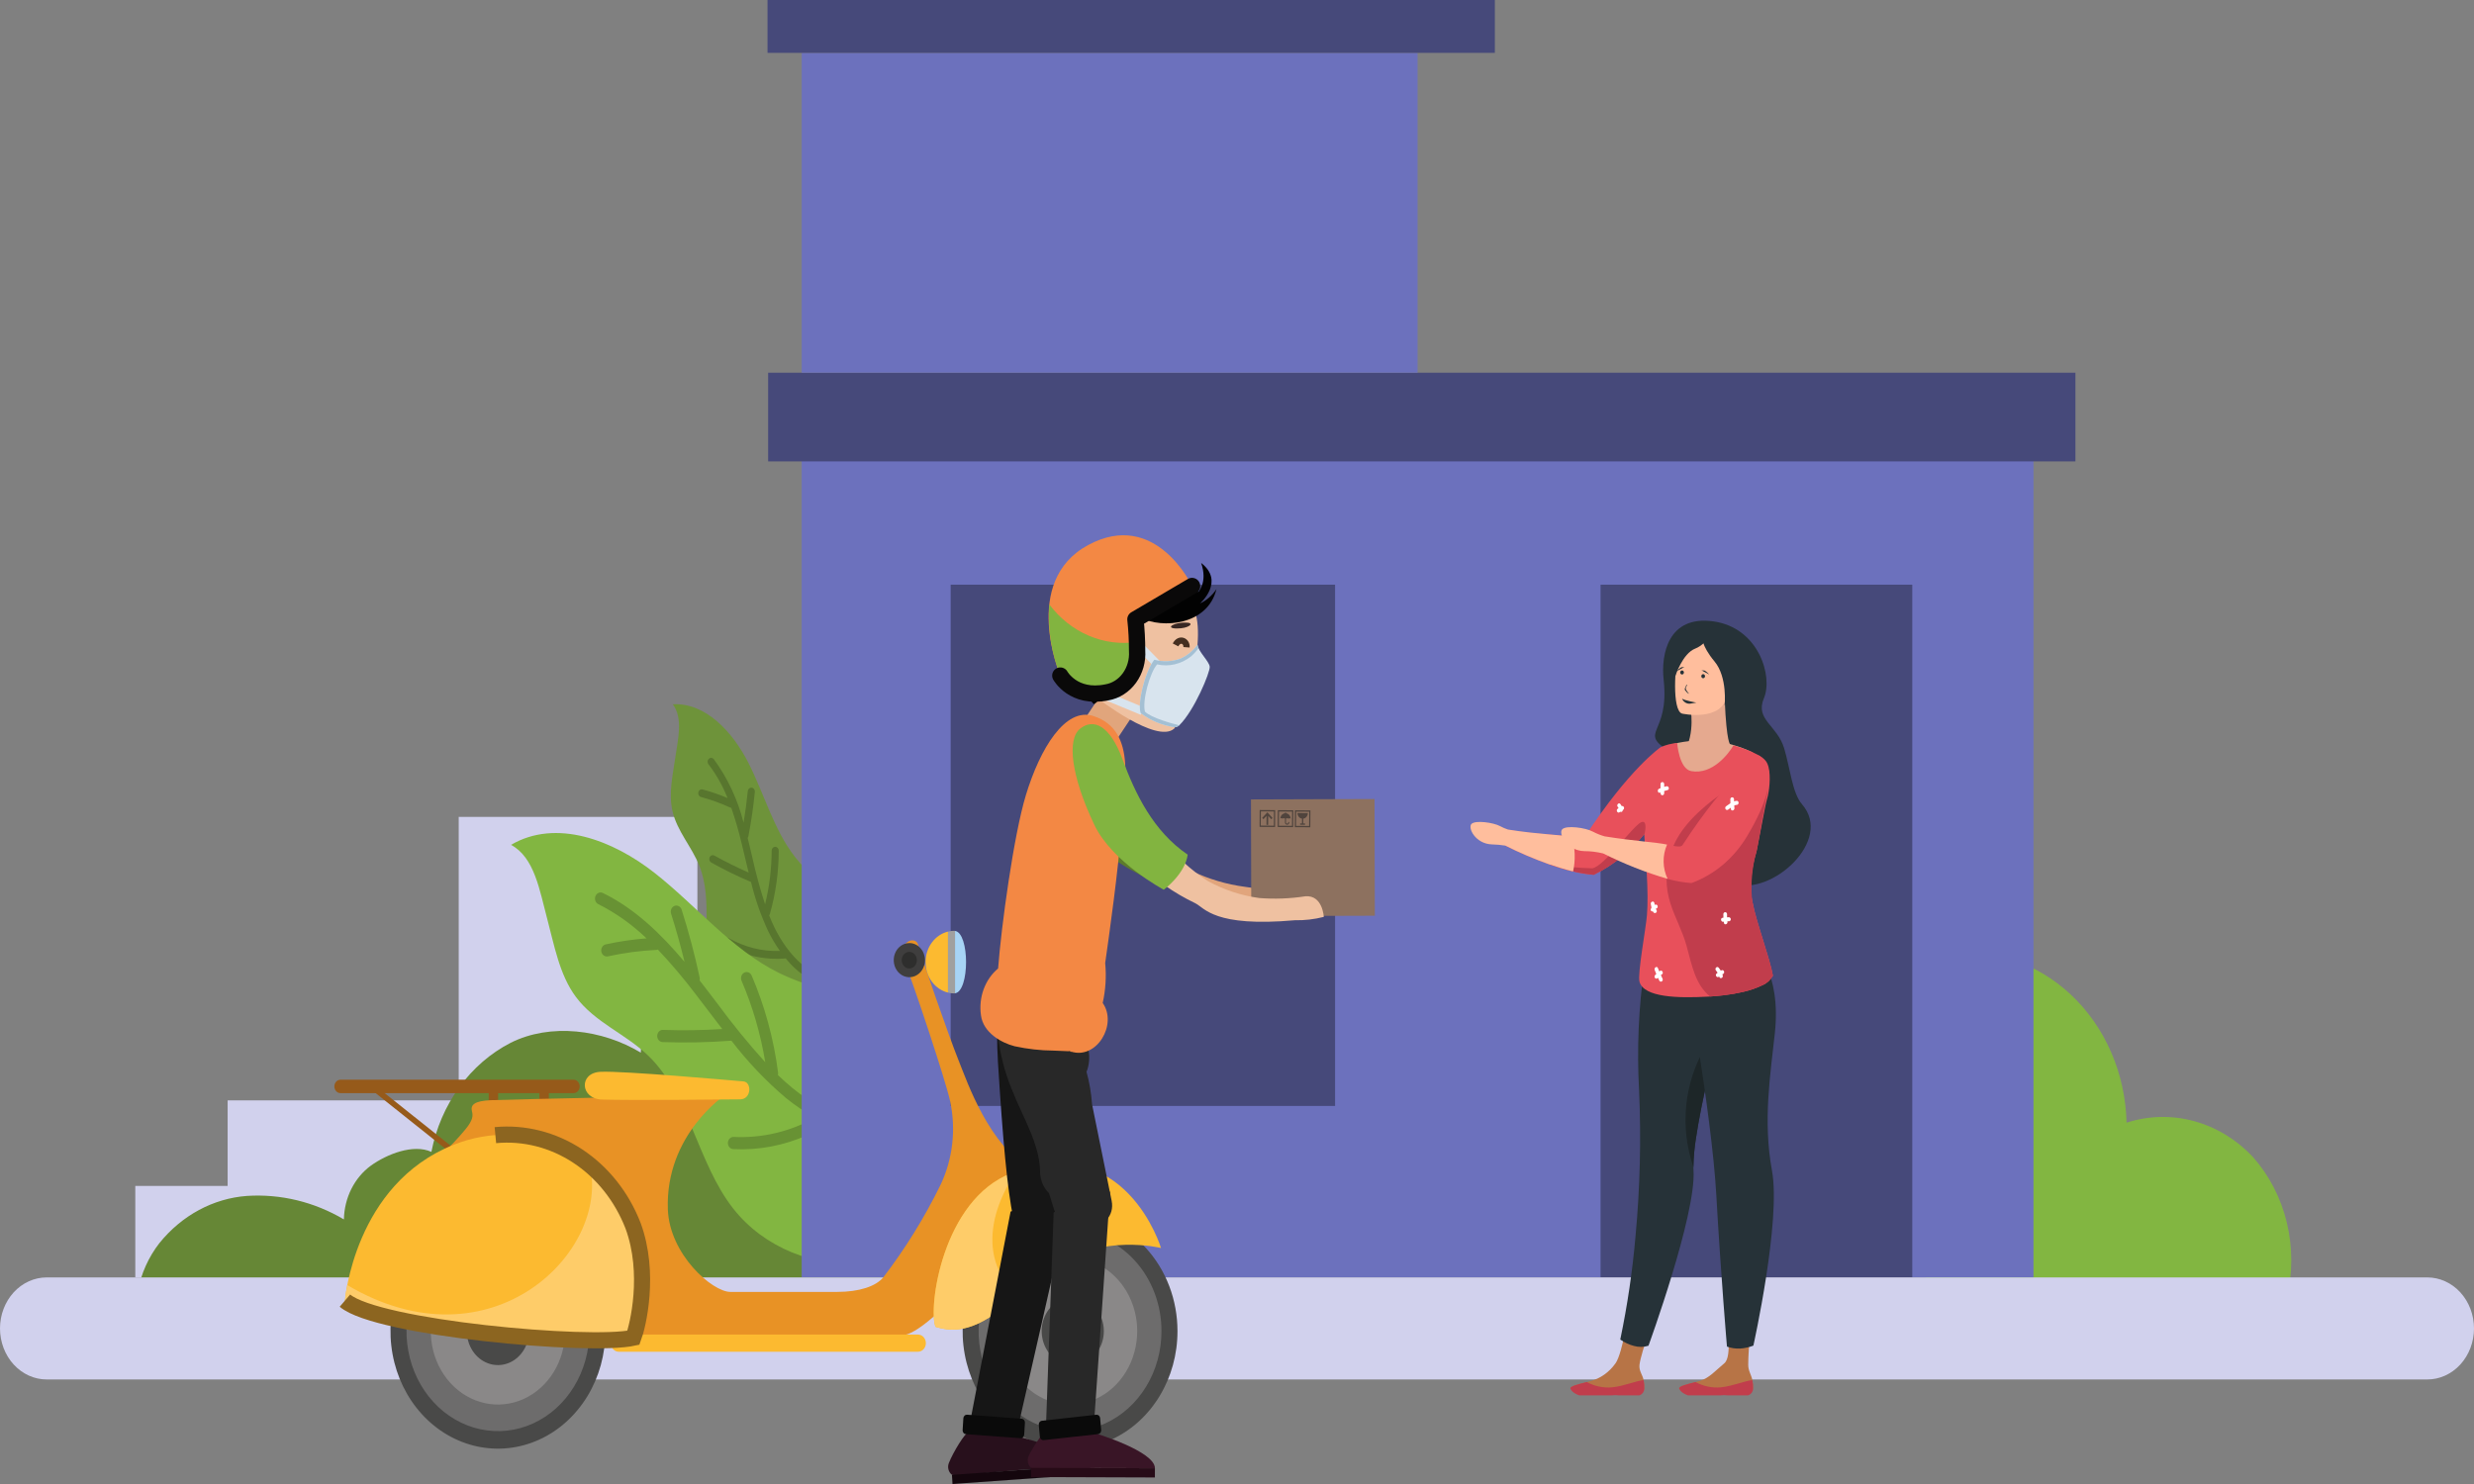 <svg width="175" height="105" viewBox="0 0 175 105" fill="none" xmlns="http://www.w3.org/2000/svg">
<rect x="0" y="0" width="175" height="105" fill="#808080" stroke="none"/>
<path d="M77.934 63.884H63.662V71.327H49.331V57.799H32.447V77.857H16.102V83.91H9.57V90.383H77.934V63.884Z" fill="#D1D1ED"/>
<path d="M137.687 67.5C139.255 67.28 140.848 67.421 142.363 67.916C143.877 68.411 145.28 69.248 146.481 70.373C147.681 71.497 148.652 72.885 149.332 74.446C150.011 76.007 150.383 77.706 150.424 79.434C151.977 78.935 153.622 78.897 155.192 79.323C156.762 79.75 158.2 80.625 159.358 81.859C160.515 83.158 161.343 84.762 161.763 86.516C162.183 88.269 162.18 90.112 161.754 91.864C157.044 93.406 152.162 94.228 147.246 94.304C142.603 94.335 137.729 92.67 134.752 88.779C133.347 86.911 132.407 84.679 132.022 82.298C131.119 76.888 133.727 70.897 137.687 67.5Z" fill="#82B641"/>
<path d="M60.848 66.611C57.679 65.642 54.224 65.296 51.135 66.539C48.046 67.781 45.441 70.889 45.328 74.48C42.599 72.836 38.943 72.364 36.113 73.787C34.7 74.515 33.459 75.589 32.488 76.927C31.517 78.265 30.841 79.83 30.515 81.5C29.244 80.921 27.381 81.651 26.23 82.477C25.657 82.897 25.185 83.462 24.853 84.124C24.522 84.785 24.341 85.524 24.326 86.279C22.226 85.038 19.852 84.463 17.469 84.617C15.084 84.793 12.859 85.992 11.278 87.953C10.51 88.937 9.98 90.117 9.737 91.383C9.495 92.65 9.547 93.963 9.891 95.202C24.325 95.155 38.884 94.341 53.319 94.296C56.512 94.285 59.9 94.215 62.589 92.333C66.34 89.703 67.605 84.14 66.773 79.357C65.942 74.574 63.307 70.673 60.848 66.611Z" fill="#668736"/>
<path d="M60.885 68.866C61.421 67.252 60.67 65.445 59.622 64.166C58.575 62.888 57.233 61.923 56.218 60.613C54.728 58.689 54.061 56.183 52.941 53.979C51.822 51.775 49.897 49.699 47.593 49.832C48.331 50.831 47.956 52.292 47.774 53.559C47.592 54.826 47.283 56.126 47.564 57.371C47.888 58.81 48.943 59.918 49.478 61.282C50.449 63.753 49.596 66.66 50.244 69.253C50.571 70.388 51.13 71.427 51.877 72.291C52.626 73.156 53.543 73.823 54.562 74.244C56.614 75.067 58.835 75.246 60.975 74.762C61.586 72.457 61.72 71.084 60.885 68.866Z" fill="#6E933A"/>
<path opacity="0.2" d="M58.986 69.38C57.324 69.064 55.788 67.69 54.773 65.607C54.64 65.335 54.521 65.055 54.407 64.771C54.428 64.744 54.445 64.712 54.455 64.678C54.87 63.22 55.082 61.703 55.085 60.177C55.082 60.106 55.055 60.039 55.008 59.99C54.961 59.941 54.899 59.914 54.834 59.914C54.77 59.914 54.708 59.941 54.661 59.99C54.614 60.039 54.587 60.106 54.584 60.177C54.581 61.464 54.424 62.745 54.117 63.987C53.758 62.876 53.452 61.746 53.2 60.6C53.121 60.265 53.042 59.93 52.961 59.596C52.935 59.493 52.91 59.389 52.884 59.285C52.91 59.253 52.928 59.214 52.937 59.172C53.139 58.135 53.291 57.087 53.394 56.032C53.398 55.997 53.395 55.961 53.386 55.926C53.376 55.891 53.361 55.859 53.34 55.831C53.319 55.803 53.294 55.78 53.265 55.763C53.236 55.745 53.204 55.735 53.172 55.731C53.105 55.724 53.039 55.745 52.988 55.791C52.936 55.837 52.903 55.902 52.895 55.974C52.822 56.721 52.721 57.473 52.597 58.213C52.183 56.57 51.465 55.037 50.487 53.709C50.443 53.656 50.382 53.624 50.317 53.62C50.252 53.616 50.188 53.639 50.138 53.686C50.089 53.733 50.058 53.798 50.052 53.87C50.046 53.941 50.066 54.011 50.107 54.067C50.664 54.79 51.121 55.598 51.464 56.465C50.888 56.222 50.298 56.018 49.699 55.857C49.667 55.848 49.633 55.846 49.601 55.852C49.568 55.857 49.537 55.87 49.509 55.888C49.481 55.907 49.456 55.932 49.437 55.961C49.417 55.99 49.403 56.023 49.395 56.058C49.387 56.093 49.386 56.129 49.391 56.165C49.396 56.2 49.407 56.234 49.424 56.265C49.441 56.296 49.464 56.323 49.49 56.344C49.517 56.366 49.547 56.381 49.579 56.39C50.291 56.581 50.987 56.832 51.663 57.142C51.684 57.151 51.707 57.156 51.73 57.158C52.021 58.003 52.27 58.864 52.476 59.738C52.557 60.07 52.635 60.403 52.715 60.737C52.794 61.072 52.873 61.404 52.955 61.739C52.134 61.377 51.321 60.976 50.536 60.537C50.506 60.521 50.474 60.511 50.442 60.508C50.409 60.505 50.376 60.51 50.344 60.52C50.313 60.532 50.284 60.549 50.259 60.573C50.234 60.596 50.213 60.624 50.198 60.657C50.183 60.689 50.174 60.724 50.171 60.76C50.169 60.795 50.173 60.831 50.183 60.866C50.193 60.9 50.209 60.932 50.23 60.959C50.252 60.987 50.278 61.009 50.307 61.026C51.221 61.536 52.158 61.995 53.115 62.401C53.117 62.402 53.119 62.402 53.121 62.401C53.41 63.6 53.815 64.761 54.33 65.866C54.572 66.365 54.854 66.84 55.172 67.286C53.905 67.329 52.649 67.012 51.527 66.366C51.498 66.349 51.466 66.338 51.433 66.335C51.4 66.331 51.367 66.335 51.336 66.345C51.304 66.356 51.275 66.373 51.249 66.395C51.224 66.418 51.203 66.446 51.188 66.478C51.172 66.51 51.162 66.545 51.159 66.581C51.156 66.616 51.159 66.653 51.169 66.687C51.178 66.721 51.194 66.753 51.215 66.781C51.236 66.809 51.261 66.832 51.29 66.849C52.301 67.433 53.415 67.768 54.556 67.831C54.888 67.85 55.221 67.845 55.552 67.817C55.562 67.815 55.572 67.813 55.581 67.811C56.444 68.895 57.612 69.637 58.902 69.92C58.91 69.924 58.92 69.924 58.93 69.924C58.995 69.93 59.059 69.907 59.109 69.862C59.159 69.817 59.191 69.752 59.198 69.682C59.206 69.611 59.187 69.54 59.148 69.484C59.108 69.428 59.05 69.391 58.986 69.38V69.38Z" fill="black"/>
<path d="M66.765 77.148C66.534 74.459 64.357 72.434 62.08 71.38C59.803 70.327 57.299 69.936 55.049 68.814C51.746 67.165 49.256 64.085 46.309 61.767C43.363 59.449 39.346 57.901 36.146 59.778C37.809 60.66 38.173 63.016 38.692 64.954C39.212 66.893 39.57 68.968 40.735 70.536C42.082 72.348 44.263 73.153 45.864 74.703C48.763 77.51 49.335 82.274 51.85 85.493C54.069 88.332 57.651 89.647 61.063 89.437C64.475 89.227 67.726 87.637 70.516 85.479C69.97 81.75 69.317 79.696 66.765 77.148Z" fill="#82B641"/>
<path opacity="0.2" d="M64.378 79.273C61.816 80.041 58.784 79.207 56.061 76.989C55.704 76.698 55.362 76.386 55.026 76.065C55.04 76.01 55.044 75.953 55.038 75.897C54.733 73.518 54.103 71.202 53.17 69.026C53.126 68.923 53.046 68.842 52.947 68.803C52.849 68.764 52.74 68.769 52.645 68.818C52.55 68.866 52.477 68.954 52.441 69.062C52.406 69.169 52.41 69.288 52.455 69.392C53.242 71.226 53.805 73.165 54.131 75.16C52.938 73.841 51.808 72.455 50.745 71.008C50.427 70.588 50.108 70.17 49.787 69.754C49.69 69.625 49.588 69.497 49.487 69.368C49.503 69.303 49.505 69.235 49.492 69.169C49.143 67.544 48.717 65.94 48.216 64.363C48.182 64.254 48.109 64.165 48.015 64.115C47.921 64.065 47.812 64.058 47.713 64.096C47.614 64.133 47.533 64.212 47.487 64.315C47.441 64.418 47.435 64.537 47.469 64.645C47.824 65.764 48.142 66.906 48.421 68.056C46.769 66.095 44.911 64.287 42.65 63.187C42.602 63.163 42.551 63.149 42.498 63.146C42.446 63.144 42.393 63.153 42.344 63.173C42.295 63.193 42.249 63.223 42.211 63.262C42.173 63.302 42.142 63.349 42.12 63.402C42.099 63.454 42.087 63.511 42.086 63.568C42.085 63.626 42.094 63.683 42.114 63.736C42.133 63.79 42.162 63.839 42.199 63.88C42.236 63.921 42.28 63.953 42.328 63.976C43.564 64.597 44.711 65.412 45.733 66.394C44.763 66.469 43.798 66.611 42.844 66.82C42.794 66.832 42.745 66.854 42.702 66.885C42.659 66.917 42.622 66.957 42.594 67.005C42.565 67.052 42.545 67.105 42.535 67.16C42.525 67.216 42.525 67.273 42.536 67.329C42.546 67.385 42.566 67.437 42.595 67.484C42.624 67.531 42.661 67.572 42.704 67.603C42.748 67.635 42.796 67.656 42.847 67.667C42.898 67.678 42.95 67.678 43.001 67.667C44.132 67.417 45.279 67.265 46.432 67.211C46.467 67.208 46.502 67.2 46.535 67.186C47.469 68.174 48.352 69.217 49.181 70.31C49.501 70.723 49.818 71.141 50.135 71.559C50.452 71.977 50.769 72.392 51.091 72.809C49.7 72.896 48.297 72.919 46.909 72.87C46.856 72.866 46.803 72.873 46.753 72.892C46.703 72.911 46.657 72.941 46.617 72.98C46.578 73.019 46.546 73.066 46.524 73.119C46.501 73.171 46.489 73.228 46.487 73.286C46.485 73.344 46.494 73.402 46.514 73.456C46.533 73.51 46.562 73.56 46.599 73.601C46.636 73.643 46.68 73.676 46.729 73.698C46.778 73.721 46.831 73.732 46.884 73.732C48.499 73.789 50.115 73.756 51.727 73.633C51.731 73.633 51.734 73.633 51.738 73.633C52.886 75.13 54.177 76.488 55.589 77.684C56.242 78.215 56.936 78.682 57.663 79.081C55.883 80.072 53.899 80.54 51.904 80.442C51.799 80.436 51.697 80.476 51.619 80.552C51.541 80.629 51.494 80.736 51.489 80.85C51.483 80.965 51.519 81.077 51.59 81.162C51.66 81.247 51.758 81.298 51.862 81.304C53.658 81.395 55.45 81.057 57.114 80.312C57.598 80.096 58.069 79.845 58.524 79.561C58.537 79.552 58.55 79.542 58.562 79.531C60.457 80.444 62.574 80.645 64.585 80.105C64.602 80.1 64.618 80.094 64.634 80.088C64.726 80.046 64.801 79.966 64.842 79.867C64.883 79.767 64.888 79.653 64.856 79.549C64.823 79.446 64.756 79.359 64.668 79.308C64.579 79.256 64.476 79.243 64.379 79.272L64.378 79.273Z" fill="black"/>
<path d="M56.708 90.383H143.839V31.195H56.708V90.383Z" fill="#6C71BD"/>
<path d="M113.216 90.383H135.266V41.369H113.216V90.383Z" fill="#46497A"/>
<path d="M67.246 78.251H94.438V41.369H67.246V78.251Z" fill="#46497A"/>
<g style="mix-blend-mode:multiply" opacity="0.2">
<path d="M68.622 76.871H93.112V42.843H68.622V76.871Z" fill="#46497A"/>
</g>
<g style="mix-blend-mode:multiply" opacity="0.2">
<path d="M115.843 72.767H133.151V44.394H115.843V72.767Z" fill="#46497A"/>
</g>
<g style="mix-blend-mode:multiply" opacity="0.2">
<path d="M125.42 88.663H133.151V74.484H125.42V88.663Z" fill="#46497A"/>
</g>
<g style="mix-blend-mode:multiply" opacity="0.2">
<path d="M115.844 88.663H123.574V74.484H115.844V88.663Z" fill="#46497A"/>
</g>
<path d="M54.336 32.647H146.807V26.372H54.336V32.647Z" fill="#46497A"/>
<path d="M80.038 76.871H81.618V42.843H80.038V76.871Z" fill="#46497A"/>
<path d="M68.622 60.992H93.517V59.266H68.622V60.992Z" fill="#46497A"/>
<path d="M56.709 26.371H100.274V3.74H56.709V26.371Z" fill="#6C71BD"/>
<path d="M54.291 3.74H105.739V0H54.291V3.74Z" fill="#46497A"/>
<path d="M3.306 97.603H171.694C172.127 97.604 172.557 97.511 172.958 97.329C173.359 97.148 173.724 96.882 174.031 96.547C174.338 96.212 174.581 95.814 174.748 95.376C174.914 94.938 175 94.468 175 93.993V93.993C175 93.519 174.914 93.049 174.748 92.611C174.581 92.173 174.338 91.775 174.031 91.439C173.724 91.104 173.359 90.838 172.958 90.657C172.557 90.476 172.127 90.383 171.694 90.383H3.306C2.873 90.383 2.443 90.476 2.042 90.657C1.641 90.838 1.276 91.104 0.969 91.439C0.662 91.775 0.419 92.173 0.252 92.611C0.086 93.049 0 93.519 2.89083e-06 93.993V93.993C0 94.468 0.086 94.938 0.252 95.376C0.419 95.814 0.662 96.212 0.969 96.547C1.276 96.882 1.641 97.148 2.042 97.329C2.443 97.511 2.873 97.604 3.306 97.603V97.603Z" fill="#D1D1ED"/>
<path d="M26.358 76.666L26.136 76.998L31.977 81.654L32.2 81.322L26.358 76.666Z" fill="#965A1A"/>
<path d="M83.29 94.178C83.292 95.822 82.848 97.429 82.014 98.797C81.181 100.165 79.995 101.232 78.606 101.862C77.218 102.493 75.69 102.659 74.215 102.34C72.74 102.02 71.385 101.23 70.321 100.068C69.257 98.907 68.533 97.426 68.239 95.814C67.945 94.202 68.095 92.531 68.669 91.012C69.244 89.493 70.218 88.195 71.468 87.281C72.718 86.368 74.188 85.88 75.691 85.88C76.688 85.88 77.676 86.094 78.598 86.51C79.519 86.927 80.357 87.538 81.062 88.308C81.768 89.079 82.328 89.994 82.71 91.001C83.092 92.008 83.29 93.088 83.29 94.178V94.178Z" fill="#494948"/>
<path d="M82.158 94.178C82.16 95.577 81.782 96.945 81.072 98.109C80.362 99.273 79.353 100.181 78.171 100.718C76.99 101.255 75.689 101.396 74.434 101.124C73.179 100.852 72.025 100.179 71.12 99.191C70.215 98.202 69.598 96.942 69.348 95.57C69.097 94.198 69.225 92.776 69.714 91.483C70.204 90.19 71.033 89.085 72.096 88.308C73.16 87.53 74.411 87.115 75.691 87.115C76.539 87.115 77.38 87.297 78.164 87.651C78.949 88.006 79.662 88.526 80.262 89.182C80.863 89.838 81.34 90.616 81.665 91.474C81.99 92.331 82.158 93.25 82.158 94.178V94.178Z" fill="#6D6C6C"/>
<path d="M80.44 94.178C80.442 95.206 80.164 96.211 79.643 97.066C79.122 97.921 78.381 98.588 77.513 98.982C76.645 99.376 75.69 99.48 74.768 99.281C73.846 99.081 72.999 98.587 72.334 97.861C71.669 97.135 71.216 96.21 71.032 95.202C70.849 94.194 70.942 93.15 71.302 92.2C71.661 91.251 72.27 90.439 73.051 89.868C73.832 89.297 74.751 88.992 75.691 88.992C76.314 88.992 76.931 89.126 77.507 89.386C78.083 89.646 78.607 90.028 79.048 90.51C79.489 90.991 79.839 91.563 80.078 92.193C80.317 92.822 80.44 93.497 80.44 94.178V94.178Z" fill="#8A8888"/>
<path d="M78.081 94.181C78.081 94.657 77.953 95.121 77.711 95.517C77.469 95.912 77.126 96.221 76.724 96.403C76.322 96.585 75.88 96.632 75.454 96.54C75.027 96.447 74.635 96.218 74.328 95.882C74.02 95.546 73.811 95.117 73.726 94.651C73.641 94.184 73.684 93.701 73.851 93.262C74.017 92.822 74.299 92.447 74.661 92.183C75.022 91.918 75.447 91.777 75.882 91.777C76.171 91.777 76.457 91.839 76.724 91.96C76.991 92.081 77.233 92.258 77.438 92.481C77.642 92.704 77.804 92.969 77.914 93.261C78.025 93.553 78.081 93.865 78.081 94.181V94.181Z" fill="#494948"/>
<path d="M42.821 94.178C42.823 95.822 42.379 97.43 41.545 98.798C40.711 100.166 39.525 101.232 38.136 101.863C36.748 102.494 35.22 102.66 33.745 102.341C32.27 102.021 30.915 101.231 29.851 100.069C28.787 98.907 28.062 97.427 27.768 95.815C27.474 94.203 27.624 92.531 28.199 91.012C28.774 89.493 29.748 88.195 30.998 87.281C32.248 86.368 33.718 85.88 35.221 85.88C37.236 85.879 39.167 86.752 40.593 88.308C42.018 89.864 42.819 91.976 42.821 94.178V94.178Z" fill="#494948"/>
<path d="M41.689 94.178C41.691 95.577 41.313 96.945 40.603 98.109C39.894 99.273 38.884 100.181 37.702 100.718C36.521 101.255 35.22 101.396 33.965 101.124C32.71 100.852 31.556 100.179 30.651 99.191C29.746 98.202 29.129 96.942 28.879 95.57C28.628 94.198 28.756 92.776 29.245 91.483C29.735 90.19 30.564 89.085 31.627 88.308C32.691 87.53 33.942 87.115 35.221 87.115C36.07 87.115 36.911 87.297 37.695 87.651C38.48 88.006 39.193 88.526 39.793 89.182C40.394 89.838 40.87 90.616 41.196 91.474C41.521 92.331 41.689 93.25 41.689 94.178V94.178Z" fill="#6D6C6C"/>
<path d="M39.971 94.178C39.972 95.206 39.695 96.211 39.174 97.066C38.653 97.92 37.911 98.587 37.044 98.981C36.176 99.375 35.221 99.479 34.299 99.279C33.377 99.08 32.53 98.586 31.866 97.86C31.201 97.134 30.748 96.209 30.564 95.201C30.38 94.194 30.474 93.149 30.833 92.2C31.192 91.251 31.801 90.439 32.582 89.868C33.364 89.297 34.282 88.993 35.222 88.993C35.845 88.992 36.462 89.126 37.038 89.386C37.614 89.647 38.138 90.028 38.579 90.51C39.02 90.992 39.37 91.563 39.608 92.193C39.847 92.822 39.971 93.497 39.971 94.178V94.178Z" fill="#8A8888"/>
<path d="M37.421 94.181C37.421 94.657 37.292 95.121 37.05 95.517C36.809 95.912 36.466 96.221 36.064 96.403C35.662 96.585 35.22 96.632 34.793 96.54C34.367 96.447 33.975 96.218 33.667 95.882C33.36 95.546 33.15 95.117 33.065 94.651C32.98 94.184 33.024 93.701 33.19 93.262C33.357 92.822 33.639 92.447 34 92.183C34.362 91.918 34.787 91.777 35.222 91.777C35.511 91.777 35.797 91.839 36.064 91.96C36.33 92.081 36.573 92.258 36.777 92.481C36.981 92.704 37.143 92.969 37.254 93.261C37.364 93.553 37.421 93.865 37.421 94.181V94.181Z" fill="#494948"/>
<path d="M35.234 76.884H34.569V79.01H35.234V76.884Z" fill="#965A1A"/>
<path d="M38.823 76.884H38.158V79.01H38.823V76.884Z" fill="#965A1A"/>
<path d="M51.3 77.471C51.3 77.471 35.822 77.79 34.703 77.844C33.584 77.897 33.258 78.158 33.387 78.643C33.468 78.941 33.45 79.261 32.943 79.882C32.394 80.543 31.81 81.167 31.192 81.751C29.815 82.997 41.67 91.938 42.248 92.478C43.447 93.597 44.383 94.457 44.383 94.457C44.383 94.457 61.913 94.478 63.81 94.478C65.707 94.478 72.231 86.981 73.076 82.901C69.913 80.995 68.463 76.655 67.796 75.004C67.129 73.353 65.11 67.53 64.946 66.849C64.782 66.169 63.405 66.598 63.995 68.067C64.585 69.535 66.881 76.409 67.208 77.912C67.638 79.919 67.394 82.028 66.52 83.855C65.382 86.171 64.031 88.354 62.487 90.37C61.962 91.015 60.781 91.409 59.208 91.409H51.668C50.388 91.409 47.359 88.762 47.241 85.573C47.045 80.274 51.3 77.471 51.3 77.471Z" fill="#E89225"/>
<path d="M24.398 92.025C24.398 92.025 25.062 83.776 32.103 80.992C37.309 78.935 42.866 81.543 44.777 86.721C46.026 90.098 45.117 93.824 44.803 94.653C41.69 95.338 26.675 93.967 24.398 92.025Z" fill="#FCBA30"/>
<path d="M64.937 94.427H43.767C43.62 94.427 43.478 94.491 43.374 94.605C43.27 94.719 43.212 94.873 43.212 95.034C43.212 95.195 43.27 95.35 43.374 95.464C43.478 95.578 43.62 95.642 43.767 95.642H64.937C65.084 95.642 65.225 95.578 65.329 95.464C65.434 95.35 65.492 95.195 65.492 95.034C65.492 94.873 65.434 94.719 65.329 94.605C65.225 94.491 65.084 94.427 64.937 94.427V94.427Z" fill="#FCBA30"/>
<path d="M42.565 77.798C41.047 77.745 40.919 75.914 42.474 75.835C44.029 75.754 51.967 76.462 52.58 76.513C53.193 76.565 53.163 77.774 52.359 77.785C51.002 77.801 44.504 77.863 42.565 77.798Z" fill="#FCBA30"/>
<path d="M40.554 77.344H24.101C24.043 77.347 23.985 77.336 23.93 77.313C23.876 77.29 23.826 77.255 23.784 77.211C23.742 77.166 23.709 77.113 23.686 77.055C23.663 76.996 23.651 76.933 23.651 76.869C23.651 76.805 23.663 76.742 23.686 76.683C23.709 76.624 23.742 76.571 23.784 76.527C23.826 76.482 23.876 76.448 23.93 76.425C23.985 76.402 24.043 76.391 24.101 76.393H40.554C40.612 76.391 40.67 76.402 40.725 76.425C40.779 76.448 40.829 76.482 40.871 76.527C40.913 76.571 40.947 76.624 40.969 76.683C40.992 76.742 41.004 76.805 41.004 76.869C41.004 76.933 40.992 76.996 40.969 77.055C40.947 77.113 40.913 77.166 40.871 77.211C40.829 77.255 40.779 77.29 40.725 77.313C40.67 77.336 40.612 77.347 40.554 77.344V77.344Z" fill="#965A1A"/>
<path d="M67.552 65.867V70.28C68.596 70.135 68.596 66.011 67.552 65.867Z" fill="#A7D4F5"/>
<path d="M65.469 68.073C65.47 68.577 65.627 69.065 65.916 69.457C66.204 69.85 66.607 70.123 67.057 70.231V65.914C66.607 66.023 66.204 66.296 65.916 66.689C65.627 67.081 65.469 67.57 65.469 68.073V68.073Z" fill="#FCBA30"/>
<path d="M67.496 65.86C67.349 65.86 67.202 65.878 67.058 65.913V70.234C67.202 70.269 67.349 70.287 67.496 70.288C67.515 70.287 67.534 70.284 67.552 70.28V65.867C67.534 65.863 67.515 65.861 67.496 65.86V65.86Z" fill="#A0A09F"/>
<path d="M71.569 82.998C79.61 79.941 82.126 88.303 82.126 88.303C82.126 88.303 77.868 87.237 74.615 89.689C70.881 92.506 68.98 94.773 66.177 93.878C65.637 92.591 66.645 84.87 71.569 82.998Z" fill="#FCBA30"/>
<path d="M65.428 67.933C65.428 68.172 65.363 68.406 65.242 68.605C65.121 68.803 64.948 68.958 64.746 69.05C64.545 69.141 64.323 69.165 64.108 69.119C63.894 69.073 63.697 68.958 63.542 68.789C63.388 68.62 63.282 68.405 63.24 68.17C63.197 67.936 63.219 67.693 63.303 67.472C63.386 67.252 63.528 67.063 63.709 66.93C63.891 66.797 64.105 66.727 64.323 66.727C64.468 66.726 64.612 66.757 64.746 66.818C64.88 66.879 65.002 66.968 65.104 67.08C65.207 67.192 65.288 67.325 65.344 67.471C65.399 67.618 65.428 67.775 65.428 67.933V67.933Z" fill="#3F3E3E"/>
<path d="M64.857 67.933C64.857 68.049 64.826 68.163 64.768 68.26C64.709 68.357 64.626 68.433 64.528 68.477C64.43 68.522 64.322 68.534 64.218 68.512C64.114 68.49 64.018 68.434 63.942 68.352C63.867 68.27 63.816 68.166 63.795 68.052C63.774 67.938 63.784 67.82 63.825 67.713C63.865 67.606 63.934 67.514 64.022 67.449C64.111 67.385 64.214 67.35 64.32 67.35C64.391 67.35 64.46 67.365 64.525 67.394C64.59 67.423 64.65 67.466 64.699 67.52C64.749 67.574 64.789 67.639 64.816 67.71C64.843 67.781 64.857 67.857 64.857 67.933V67.933Z" fill="#2E2E2D"/>
<path d="M44.779 86.723C44.142 85.003 43.08 83.51 41.713 82.41C43.191 88.557 34.742 96.952 24.565 90.926C24.491 91.289 24.436 91.656 24.399 92.025C26.675 93.968 41.69 95.338 44.803 94.653C45.117 93.825 46.026 90.099 44.779 86.723Z" fill="#FECC69"/>
<path d="M35.042 80.316C37.076 80.125 39.112 80.642 40.861 81.793C42.61 82.944 43.981 84.669 44.779 86.723C46.026 90.099 45.117 93.825 44.803 94.653C41.69 95.338 26.675 93.968 24.399 92.025" stroke="#8C6520" stroke-width="1.139" stroke-miterlimit="10"/>
<path d="M71.903 82.877C71.792 82.916 71.682 82.955 71.57 82.998C66.646 84.87 65.637 92.592 66.177 93.878C68.324 94.564 69.943 93.394 72.26 91.543C70.319 90.665 68.963 87.186 71.903 82.877Z" fill="#FECC69"/>
<path d="M73.477 67.861C71.831 68.108 70.226 69.343 70.589 75.13C70.935 80.641 71.238 84.045 71.682 86.245C72.001 87.828 75.751 87.872 75.657 85.648C75.546 83.108 75.206 75.926 75.206 75.926L73.477 67.861Z" fill="#161616"/>
<path d="M68.514 101.337C68.514 101.337 70.975 101.444 71.357 101.497C71.74 101.551 76.008 102.536 76.079 103.728L71.902 104.026C70.57 104.121 67.73 104.472 67.337 104.35C67.216 104.259 67.128 104.125 67.089 103.971C67.049 103.817 67.061 103.653 67.121 103.507C67.419 102.751 68.279 101.342 68.514 101.337Z" fill="#28101C"/>
<path d="M76.08 103.728L67.337 104.351L67.376 105.001L76.118 104.379L76.08 103.728Z" fill="#14060D"/>
<path d="M71.485 85.723L68.493 101.277L71.88 101.557C71.88 101.557 75.295 86.58 75.642 84.994C74.237 84.806 71.485 85.723 71.485 85.723Z" fill="#161616"/>
<path d="M68.404 100.097L72.272 100.381C72.337 100.386 72.397 100.418 72.439 100.471C72.482 100.525 72.504 100.594 72.499 100.665L72.447 101.51C72.443 101.581 72.413 101.646 72.364 101.693C72.316 101.739 72.252 101.763 72.188 101.758L68.319 101.474C68.255 101.469 68.194 101.437 68.152 101.384C68.109 101.33 68.088 101.261 68.092 101.19L68.144 100.345C68.148 100.275 68.178 100.209 68.227 100.162C68.275 100.116 68.339 100.092 68.404 100.097V100.097Z" fill="#0A0A0A"/>
<path d="M78.632 84.956C78.335 83.474 77.706 80.379 77.245 78.123C77.192 77.349 77.062 76.583 76.856 75.84C77.047 75.36 77.096 74.826 76.996 74.314V74.311C76.996 74.285 76.992 74.258 76.99 74.221C76.966 73.901 76.952 73.581 76.936 73.261C76.891 72.4 76.816 71.552 76.71 70.697C76.475 68.799 75.33 67.104 73.395 67.484C71.254 67.904 70.27 70.905 70.538 72.947C70.555 73.076 70.577 73.203 70.604 73.329C70.749 74.615 71.071 75.869 71.56 77.049C72.33 79.021 73.529 80.9 73.567 82.854C73.565 83.15 73.621 83.442 73.73 83.713C73.839 83.983 73.999 84.225 74.2 84.423C74.408 85.126 74.609 85.737 74.806 86.268C75.363 87.772 79.066 87.131 78.632 84.956Z" fill="#282828"/>
<path d="M74.295 100.938C74.295 100.938 76.743 101.226 77.123 101.311C77.502 101.396 81.697 102.687 81.694 103.883L77.509 103.872C76.176 103.868 73.317 104.009 72.934 103.857C72.819 103.758 72.74 103.618 72.71 103.461C72.68 103.305 72.701 103.142 72.77 103.001C73.115 102.268 74.06 100.926 74.295 100.938Z" fill="#391526"/>
<path d="M81.694 103.886L72.934 103.857L72.932 104.509L81.692 104.538L81.694 103.886Z" fill="#270B17"/>
<path d="M74.532 85.791L73.961 101.674L77.343 101.332C77.343 101.332 78.419 85.942 78.519 84.316C77.105 84.387 74.532 85.791 74.532 85.791Z" fill="#282828"/>
<path d="M77.676 101.47L73.818 101.896C73.754 101.902 73.691 101.88 73.642 101.836C73.593 101.791 73.562 101.728 73.555 101.658L73.478 100.814C73.472 100.744 73.491 100.675 73.532 100.621C73.572 100.567 73.63 100.532 73.694 100.525L77.552 100.098C77.616 100.092 77.679 100.113 77.729 100.157C77.778 100.201 77.81 100.265 77.817 100.334L77.894 101.181C77.899 101.25 77.88 101.32 77.839 101.374C77.798 101.428 77.74 101.462 77.676 101.47V101.47Z" fill="#0A0A0A"/>
<path d="M80.444 50.144L78.326 48.466L76.664 50.965L78.782 52.644L80.444 50.144Z" fill="#E1A57C"/>
<path d="M83.336 62.965C85.685 63.991 88.21 64.448 90.736 64.303C91.536 64.106 92.349 63.98 93.168 63.925C93.051 63.724 92.89 63.558 92.699 63.442C92.508 63.327 92.294 63.266 92.076 63.265C90.364 63.146 89.421 62.929 88.073 62.748C86.775 62.578 85.507 62.203 84.308 61.634C83.664 61.276 83.048 60.86 82.466 60.39L81.112 61.829C81.828 62.265 82.571 62.644 83.336 62.965V62.965Z" fill="#E1A57C"/>
<path d="M75.031 52.092C76.023 51.47 77.228 51.916 78.13 54.043C79.033 56.169 80.313 58.488 82.838 59.981C82.615 61.171 81.032 62.091 81.032 62.091C81.032 62.091 77.25 60.336 75.971 58.003C74.3 54.957 74.039 52.714 75.031 52.092Z" fill="#5D7C2C"/>
<path d="M75.64 74.38C75.807 74.461 75.808 74.433 75.74 74.398C75.73 74.395 75.721 74.391 75.712 74.388C75.688 74.387 75.664 74.384 75.64 74.38Z" fill="#F38844"/>
<path d="M79.291 58.8C79.147 61.265 78.43 66.375 78.176 68.139C78.267 69.085 78.208 70.041 78 70.964C79.067 72.476 77.573 75.006 75.74 74.399L75.719 74.389H75.712C75.698 74.385 75.685 74.378 75.672 74.373C75.66 74.369 75.648 74.365 75.635 74.363L75.58 74.352C75.602 74.364 75.623 74.373 75.641 74.385C75.611 74.385 75.582 74.379 75.553 74.378C75.212 74.359 74.871 74.349 74.53 74.335C73.604 74.328 72.68 74.225 71.772 74.027C70.808 73.782 69.543 73.049 69.389 71.837C69.3 71.216 69.365 70.58 69.578 69.997C69.792 69.413 70.145 68.904 70.602 68.522C70.826 65.551 71.701 59.112 72.563 56.27C73.576 52.927 75.363 50.027 77.332 50.659C80.558 51.698 79.466 55.791 79.291 58.8Z" fill="#F38844"/>
<path d="M77.634 49.402C77.634 49.402 81.8 52.637 83.045 51.563C83.232 51.403 83.752 49.931 84.073 48.858C84.547 47.274 84.913 45.181 84.652 43.748C84.22 41.382 81.967 37.969 79.875 38.594C77.782 39.22 72.998 41.957 77.634 49.402Z" fill="#EFC1A1"/>
<path d="M83.693 45.636L83.684 45.629L83.81 45.344C84.329 46.012 84.901 46.626 85.522 47.179C84.191 48.405 83 47.115 83.395 45.53C83.5 45.545 83.601 45.581 83.693 45.637C83.763 45.686 83.753 45.67 83.693 45.636Z" fill="#EFC1A1"/>
<path d="M84.887 42.695C84.887 42.695 86.67 41.15 84.963 39.83C85.447 41.221 84.747 41.903 84.747 41.903C84.764 41.747 84.753 41.59 84.714 41.439C84.674 41.288 84.608 41.148 84.518 41.026C84.493 41.755 84.097 41.666 83.508 40.813C82.918 39.96 82.707 39.451 81.959 38.963C81.079 38.321 80.002 38.086 78.965 38.308C78.239 38.405 77.539 38.662 76.907 39.064C76.275 39.465 75.724 40.003 75.287 40.644C74.103 42.238 74.321 44.572 74.84 45.885C75.481 47.339 76.335 48.668 77.369 49.821C78.139 49.497 78.534 47.243 78.791 46.143C79.301 45.212 80.184 45.77 80.53 45.033C80.671 44.613 80.736 44.166 80.721 43.718C82.184 44.481 85.419 44.268 86.047 41.682C85.752 42.128 85.35 42.479 84.887 42.695Z" fill="#020202"/>
<path d="M78.536 45.61C78.706 46.37 79.396 47.209 79.852 47.089C80.308 46.968 80.544 46.255 80.374 45.495C80.205 44.735 79.753 43.762 79.156 43.961C78.891 44.112 78.684 44.36 78.57 44.662C78.457 44.964 78.444 45.299 78.536 45.61Z" fill="#EFC1A1"/>
<path d="M84.196 44.148C84.224 44.487 84.301 45.713 83.425 45.752C82.55 45.792 82.862 44.326 82.862 44.326C82.862 44.326 83.796 44.173 84.196 44.148Z" fill="url(#paint0_linear_1_1824)"/>
<path d="M83.998 44.059C83.058 43.989 82.359 44.461 83.228 44.468C84.097 44.476 84.488 44.095 83.998 44.059Z" fill="url(#paint1_linear_1_1824)"/>
<path d="M83.153 45.63C83.427 45.101 83.964 45.336 83.929 45.798" stroke="#452F20" stroke-width="0.444" stroke-miterlimit="10"/>
<path d="M88.488 56.563L88.51 64.82L97.25 64.792L97.227 56.534L88.488 56.563Z" fill="#8D715F"/>
<path d="M91.591 58.527L92.686 58.534L92.694 57.34L91.598 57.332L91.591 58.527ZM92.601 58.441L91.677 58.434L91.684 57.426L92.61 57.432L92.601 58.441Z" fill="#50443D"/>
<path d="M91.779 57.526L92.51 57.531C92.509 57.629 92.476 57.722 92.416 57.795C92.356 57.867 92.274 57.913 92.185 57.924V58.262H92.314L92.312 58.357L91.966 58.354V58.261H92.097L92.1 57.924C92.011 57.912 91.929 57.865 91.87 57.791C91.811 57.718 91.778 57.623 91.779 57.526Z" fill="#50443D"/>
<path d="M90.379 58.517L91.474 58.526L91.482 57.331L90.388 57.323L90.379 58.517ZM91.389 58.432L90.463 58.425L90.472 57.417L91.398 57.424L91.389 58.432Z" fill="#50443D"/>
<path d="M91.044 58.357C91.085 58.357 91.124 58.34 91.153 58.309C91.181 58.278 91.198 58.236 91.198 58.192C91.198 58.181 91.194 58.172 91.188 58.164C91.181 58.157 91.172 58.153 91.163 58.153C91.158 58.153 91.153 58.154 91.149 58.156C91.145 58.157 91.141 58.16 91.137 58.164C91.134 58.167 91.131 58.172 91.129 58.177C91.128 58.181 91.127 58.187 91.127 58.192C91.126 58.215 91.117 58.238 91.102 58.254C91.087 58.27 91.066 58.28 91.044 58.28C91.023 58.279 91.003 58.27 90.988 58.253C90.973 58.236 90.964 58.214 90.965 58.19L90.968 57.519C90.969 57.514 90.968 57.509 90.966 57.504C90.964 57.499 90.962 57.495 90.958 57.491C90.955 57.487 90.951 57.484 90.947 57.483C90.942 57.48 90.938 57.48 90.933 57.48C90.924 57.48 90.915 57.484 90.908 57.492C90.902 57.499 90.898 57.508 90.898 57.519L90.893 58.19C90.893 58.234 90.909 58.276 90.938 58.307C90.966 58.339 91.004 58.356 91.044 58.357V58.357Z" fill="#50443D"/>
<path d="M90.565 57.919C90.57 57.816 90.611 57.719 90.679 57.648C90.748 57.578 90.839 57.538 90.933 57.539C91.027 57.54 91.118 57.58 91.186 57.652C91.253 57.724 91.293 57.821 91.296 57.925V57.925C91.296 57.926 91.296 57.927 91.296 57.928C91.295 57.929 91.294 57.93 91.293 57.931C91.293 57.931 91.288 57.931 91.287 57.931C91.284 57.92 91.277 57.91 91.268 57.904C91.259 57.897 91.249 57.894 91.238 57.894C91.228 57.894 91.218 57.898 91.209 57.904C91.2 57.911 91.193 57.92 91.189 57.93L91.188 57.94L91.184 57.927C91.181 57.916 91.174 57.907 91.165 57.9C91.156 57.894 91.146 57.89 91.135 57.891C91.125 57.89 91.114 57.893 91.105 57.9C91.097 57.906 91.09 57.916 91.087 57.927L91.085 57.94L91.082 57.927C91.078 57.916 91.071 57.906 91.062 57.9C91.054 57.893 91.043 57.89 91.033 57.89C91.022 57.889 91.012 57.892 91.003 57.899C90.994 57.905 90.988 57.915 90.984 57.926L90.981 57.94L90.978 57.925C90.974 57.914 90.968 57.905 90.959 57.898C90.95 57.892 90.94 57.889 90.929 57.889C90.918 57.889 90.908 57.892 90.899 57.898C90.891 57.904 90.884 57.914 90.88 57.925L90.879 57.94L90.875 57.926C90.872 57.914 90.866 57.905 90.857 57.898C90.849 57.891 90.838 57.887 90.828 57.887C90.817 57.886 90.807 57.889 90.798 57.896C90.789 57.902 90.782 57.911 90.779 57.922L90.774 57.934L90.771 57.924C90.768 57.913 90.761 57.904 90.752 57.897C90.743 57.891 90.733 57.888 90.722 57.888C90.712 57.888 90.701 57.891 90.693 57.897C90.684 57.903 90.677 57.913 90.674 57.923L90.672 57.936L90.668 57.923C90.664 57.912 90.658 57.902 90.649 57.896C90.64 57.889 90.63 57.886 90.619 57.887C90.609 57.886 90.598 57.889 90.589 57.895C90.581 57.902 90.574 57.911 90.57 57.922C90.57 57.925 90.567 57.925 90.565 57.922C90.563 57.919 90.565 57.923 90.565 57.921C90.565 57.919 90.565 57.92 90.565 57.919Z" fill="#50443D"/>
<path d="M89.097 58.507L90.191 58.516L90.198 57.321L89.104 57.313L89.097 58.507ZM90.106 58.422L89.18 58.414L89.189 57.407L90.113 57.414L90.106 58.422Z" fill="#50443D"/>
<path d="M89.281 57.87L89.648 57.474L90.013 57.876L89.928 57.967L89.708 57.724L89.704 58.366H89.586L89.59 57.727L89.366 57.963L89.281 57.87Z" fill="#50443D"/>
<path d="M84.542 63.904C85.219 64.24 85.882 65.62 91.596 65.111C92.284 65.126 92.97 65.046 93.639 64.875C93.639 64.875 93.565 63.33 92.35 63.415C91.265 63.583 90.167 63.625 89.075 63.54C87.813 63.369 86.587 62.965 85.45 62.345C84.818 61.94 84.221 61.475 83.665 60.953L82.393 62.648C83.078 63.128 83.797 63.548 84.542 63.904V63.904Z" fill="#EFC1A1"/>
<path d="M76.405 51.555C77.345 50.813 78.506 51.297 79.406 53.731C80.306 56.166 81.571 58.81 84.014 60.472C83.819 61.852 82.321 62.952 82.321 62.952C82.321 62.952 78.67 61.018 77.406 58.356C75.753 54.879 75.465 52.296 76.405 51.555Z" fill="#82B440"/>
<path d="M81.805 46.938L79.87 44.962" stroke="#D8E4EE" stroke-width="0.569" stroke-miterlimit="10"/>
<path d="M80.796 50.312L76.634 48.586" stroke="#D8E4EE" stroke-width="0.569" stroke-miterlimit="10"/>
<path d="M75.002 47.801C75.002 47.801 72.174 41.157 76.967 38.567C81.759 35.977 84.32 41.464 84.32 41.464L80.316 43.818C80.316 43.818 80.39 44.511 80.443 45.566C80.491 46.541 80.336 48.286 78.861 48.838C77.244 49.443 75.652 48.881 75.002 47.801Z" fill="#F38844"/>
<path d="M74.222 42.764C74.1 44.487 74.368 46.217 75.002 47.8C75.652 48.881 77.243 49.443 78.862 48.838C80.336 48.287 80.491 46.541 80.442 45.568C80.44 45.515 80.437 45.467 80.434 45.417C79.278 45.593 78.099 45.442 77.011 44.977C75.924 44.513 74.963 43.751 74.222 42.764V42.764Z" fill="#82B440"/>
<path d="M75.002 47.8C75.002 47.8 75.917 49.476 78.299 48.987C78.927 48.879 79.495 48.516 79.89 47.972C80.286 47.427 80.48 46.739 80.434 46.046C80.435 45.301 80.396 44.558 80.316 43.819L84.32 41.462" stroke="#0A0909" stroke-width="1.154" stroke-linecap="round" stroke-linejoin="round"/>
<path d="M84.704 45.617C84.387 46.051 83.974 46.39 83.504 46.599C82.906 46.817 82.263 46.845 81.651 46.678C80.951 47.592 80.438 49.854 80.696 50.462C81.398 50.989 82.204 51.326 83.048 51.447C83.115 51.455 83.182 51.447 83.246 51.425C83.31 51.402 83.369 51.365 83.419 51.317C84.492 50.263 85.612 47.542 85.571 47.17C85.525 46.779 84.771 46.119 84.704 45.617Z" fill="#D8E4EE"/>
<path d="M81.849 47.008C82.262 47.101 82.688 47.099 83.1 47.002C83.512 46.906 83.901 46.717 84.243 46.447C84.442 46.274 84.622 46.077 84.779 45.858C84.743 45.783 84.717 45.702 84.704 45.617C84.387 46.052 83.974 46.39 83.504 46.599C82.906 46.817 82.263 46.845 81.651 46.678C80.95 47.591 80.438 49.853 80.695 50.463C81.397 50.989 82.204 51.327 83.048 51.447C83.114 51.454 83.18 51.447 83.243 51.425C83.306 51.404 83.365 51.368 83.414 51.32C82.943 51.203 81.446 50.804 80.99 50.352C80.782 49.597 81.336 47.59 81.849 47.008Z" fill="#A4C0D4"/>
<path d="M116.311 98.268C116.268 98.861 111.144 98.443 111.085 98.254C111.034 98.085 111.621 97.948 112.249 97.787C112.328 97.766 112.407 97.746 112.486 97.724C113.197 97.539 113.829 97.093 114.275 96.46C114.804 95.721 115.286 92.356 115.286 92.356L117.188 92.744C117.188 92.744 116.081 95.626 115.97 96.572C115.921 96.998 116.195 97.279 116.262 97.651C116.304 97.853 116.32 98.061 116.311 98.268V98.268Z" fill="#B77446"/>
<path d="M116.311 98.268C116.303 98.378 116.262 98.483 116.195 98.566C116.128 98.65 116.038 98.707 115.939 98.73H114.525C114.351 98.705 114.174 98.705 113.999 98.73H111.713C111.296 98.585 111.122 98.371 111.086 98.25C111.035 98.081 111.622 97.944 112.25 97.782L112.258 97.795C112.812 98.09 113.428 98.216 114.042 98.159C114.859 98.076 115.695 97.71 116.259 97.648C116.302 97.852 116.319 98.06 116.311 98.268V98.268Z" fill="#C13D4C"/>
<path d="M114.611 94.778C114.907 94.988 115.234 95.141 115.577 95.231C115.915 95.327 116.27 95.322 116.606 95.216C116.606 95.216 119.985 85.951 119.793 82.817C119.788 82.742 119.786 82.662 119.785 82.578C119.796 81.873 119.86 81.171 119.974 80.477C120.02 80.172 120.072 79.852 120.13 79.521C120.266 78.749 120.433 77.916 120.618 77.069C120.699 76.696 120.783 76.318 120.869 75.941C121.719 72.237 122.758 68.586 122.758 68.586C122.758 68.586 116.659 66.411 116.314 68.444C115.905 71.312 115.78 74.221 115.94 77.119C116.094 80.561 116.011 84.01 115.692 87.438C115.479 89.908 115.117 92.36 114.611 94.778V94.778Z" fill="#263238"/>
<path d="M119.785 82.58C119.796 81.876 119.86 81.173 119.974 80.48C120.019 80.174 120.072 79.854 120.13 79.523C120.266 78.752 120.433 77.918 120.618 77.072C120.699 76.698 120.783 76.321 120.869 75.944C120.749 74.814 120.652 74.038 120.652 74.038C119.901 75.286 119.431 76.711 119.28 78.195C119.13 79.68 119.302 81.183 119.785 82.58V82.58Z" fill="#1D2628"/>
<path d="M124.005 98.268C123.961 98.861 118.837 98.443 118.779 98.254C118.728 98.085 119.315 97.948 119.943 97.787C120.023 97.767 120.102 97.746 120.181 97.725C120.89 97.532 121.361 96.959 121.97 96.459C122.546 95.986 122.143 93.687 122.143 93.687L123.932 92.992C123.932 92.992 123.662 95.302 123.662 96.572C123.662 96.999 123.887 97.28 123.954 97.651C123.996 97.853 124.013 98.061 124.005 98.268V98.268Z" fill="#B77446"/>
<path d="M124.005 98.268C123.997 98.379 123.956 98.483 123.889 98.567C123.821 98.65 123.731 98.707 123.632 98.73H122.218C122.043 98.705 121.866 98.705 121.69 98.73H119.405C118.988 98.585 118.814 98.371 118.779 98.25C118.727 98.081 119.315 97.944 119.943 97.782L119.951 97.795C120.504 98.09 121.121 98.216 121.734 98.159C122.552 98.076 123.388 97.71 123.952 97.648C123.995 97.851 124.013 98.06 124.005 98.268V98.268Z" fill="#C13D4C"/>
<path d="M119.084 67.862C119.084 67.862 121.068 78.659 121.403 84.536C121.738 90.413 122.158 95.278 122.158 95.278C122.456 95.385 122.77 95.432 123.084 95.417C123.406 95.397 123.723 95.326 124.027 95.208C124.027 95.208 125.993 86.366 125.342 82.827C124.691 79.288 125.233 76.024 125.546 73.089C125.994 68.878 124.269 66.922 123.065 65.589C121.846 64.241 119.084 67.862 119.084 67.862Z" fill="#263238"/>
<path d="M117.678 48.086C117.483 46.327 117.983 43.515 121.197 43.965C124.41 44.414 125.423 47.862 124.774 49.395C124.126 50.928 125.707 51.298 126.204 52.947C126.63 54.363 126.779 56.122 127.471 56.911C129.693 59.458 125.333 63.369 122.705 62.544C117.917 61.041 117.3 60.817 117.47 56.709C117.557 54.605 119.057 53.789 118.104 53.181C115.805 51.709 118.124 52.064 117.678 48.086Z" fill="#263238"/>
<path d="M119.608 50.314C119.608 50.314 119.974 52.635 118.65 53.73L119.603 55.288L121.516 55.186L122.4 52.689C122.4 52.689 122.128 52.631 121.999 49.519L119.608 50.314Z" fill="#E5A98F"/>
<path d="M118.984 50.491C118.984 50.491 121.846 51.12 122.177 49.166C122.507 47.213 123.1 45.98 121.286 45.497C119.473 45.013 118.99 45.687 118.735 46.309C118.479 46.931 118.25 50.277 118.984 50.491Z" fill="#FFBE9D"/>
<path d="M118.384 52.632C120.258 52.169 122.219 52.383 123.973 53.24C123.973 53.24 122.448 62.775 123.103 64.595C123.501 65.707 123.804 66.856 124.008 68.029L116.895 68.126C116.895 68.126 116.992 61.88 116.666 59.669C116.34 57.459 118.384 52.632 118.384 52.632Z" fill="#E5A98F"/>
<path d="M123.969 63.85C123.931 63.693 123.903 63.533 123.887 63.371C123.807 62.353 123.919 61.329 124.217 60.361L124.23 60.317C124.237 60.293 124.246 60.256 124.257 60.208V60.203C124.267 60.16 124.278 60.108 124.291 60.047C124.295 60.028 124.299 60.007 124.303 59.984C124.486 59.089 124.888 56.84 124.994 56.534C125.043 56.374 125.079 56.21 125.103 56.043C125.212 55.361 125.261 54.284 124.898 53.834C124.395 53.208 122.616 52.743 122.616 52.743C122.265 53.344 121.126 54.829 119.633 54.561C118.769 54.406 118.636 52.572 118.636 52.572C118.236 52.601 117.843 52.7 117.471 52.865C117.471 52.865 115.248 54.38 112.106 59.203C112.009 59.357 111.769 59.339 111.189 59.216C110.451 59.059 108.944 59.08 106.67 58.714C106.67 58.714 106.591 58.776 106.572 59.048C106.561 59.31 106.527 59.57 106.47 59.825C107.476 60.331 108.508 60.772 109.56 61.146C110.124 61.341 110.713 61.524 111.275 61.661C111.754 61.785 112.242 61.864 112.733 61.899C114.099 61.23 115.317 60.248 116.307 59.021C116.409 60.797 116.636 63.091 116.497 64.766C116.417 65.719 115.82 68.928 115.97 69.462C116.28 70.576 118.68 70.633 120.825 70.517C120.874 70.517 120.918 70.512 120.965 70.508C121.297 70.488 121.624 70.455 121.928 70.419C122.396 70.365 122.861 70.284 123.321 70.176C123.792 70.07 124.252 69.909 124.692 69.697C124.99 69.568 125.242 69.335 125.407 69.034C125.201 67.824 124.209 65.188 123.969 63.85Z" fill="#E8505B"/>
<path d="M120.383 45.009C120.383 45.009 120.333 45.671 121.273 46.795C122.214 47.919 121.991 49.922 121.991 49.922C121.991 49.922 123.577 46.666 122.731 45.626C121.885 44.586 120.383 45.009 120.383 45.009Z" fill="#263238"/>
<path d="M121.533 44.149C121.533 44.149 120.11 43.629 118.699 45.148C118.09 45.803 118.182 47.089 118.508 47.835C118.508 47.835 119.008 46.236 119.921 45.887C120.835 45.537 121.533 44.149 121.533 44.149Z" fill="#263238"/>
<path d="M119.302 66.932C119.707 68.435 119.943 69.673 120.963 70.509C121.295 70.489 121.621 70.456 121.926 70.42C122.395 70.366 122.86 70.285 123.321 70.177C123.792 70.07 124.252 69.91 124.692 69.697C124.99 69.568 125.242 69.335 125.407 69.034C125.201 67.825 124.209 65.188 123.969 63.851C123.947 63.735 123.931 63.618 123.92 63.5C123.843 62.442 123.943 61.377 124.216 60.358V60.358C124.23 60.305 124.243 60.257 124.256 60.205V60.201C124.264 60.168 124.276 60.115 124.29 60.045C124.294 60.025 124.298 60.005 124.302 59.982C124.469 59.131 124.897 56.47 125.006 56.123C125.04 56.013 124.957 55.52 124.993 55.288L124.257 54.693C124.257 54.693 119.343 56.984 118.261 60.144C117.179 63.303 118.719 64.775 119.302 66.932Z" fill="#C13D4C"/>
<path d="M109.558 61.147C110.585 61.534 111.65 61.787 112.731 61.9C114.112 61.223 115.342 60.228 116.338 58.982C116.413 58.617 116.484 58.004 116.08 58.182C115.513 58.428 113.412 61.374 112.617 61.436C111.593 61.409 110.572 61.312 109.558 61.147V61.147Z" fill="#C13D4C"/>
<path d="M113.44 60.307C114.888 61.09 116.402 61.719 117.961 62.186C118.513 62.34 119.076 62.438 119.644 62.481C121.289 61.884 122.696 60.685 123.626 59.087C126.522 54.219 124.385 53.446 124.385 53.446C124.385 53.446 122.161 54.961 119.02 59.785C118.91 59.953 118.634 59.915 117.92 59.757C117.156 59.589 115.637 59.61 113.541 59.273C113.507 59.389 113.488 59.509 113.484 59.63C113.437 60.229 113.44 60.307 113.44 60.307Z" fill="#E8505B"/>
<path d="M111.191 59.216C110.46 59.061 108.906 59.048 106.669 58.695C106.478 58.631 106.293 58.55 106.114 58.455C105.634 58.194 104.356 58.019 104.084 58.298C103.812 58.577 104.37 59.711 105.537 59.745C105.851 59.752 106.166 59.781 106.477 59.83C107.48 60.334 108.509 60.773 109.558 61.146C110.122 61.341 110.71 61.524 111.273 61.661C111.452 60.853 111.424 60.008 111.191 59.216V59.216Z" fill="#FFBE9D"/>
<path d="M117.961 62.185C117.781 61.812 117.683 61.398 117.676 60.977C117.669 60.555 117.752 60.137 117.92 59.757C117.156 59.589 115.628 59.516 113.532 59.18V59.184C113.236 59.102 112.948 58.987 112.673 58.843C112.162 58.563 110.797 58.377 110.507 58.675C110.217 58.973 110.814 60.184 112.059 60.221C112.51 60.222 112.96 60.277 113.401 60.385C114.872 61.122 116.398 61.725 117.961 62.185V62.185Z" fill="#FFBE9D"/>
<path d="M120.474 47.7C120.509 47.7 120.542 47.715 120.567 47.742C120.592 47.769 120.606 47.806 120.606 47.844C120.606 47.882 120.592 47.919 120.567 47.946C120.542 47.973 120.509 47.988 120.474 47.988C120.439 47.988 120.406 47.973 120.381 47.946C120.356 47.919 120.342 47.882 120.342 47.844C120.342 47.806 120.356 47.769 120.381 47.742C120.406 47.715 120.439 47.7 120.474 47.7Z" fill="#263238"/>
<path d="M118.981 47.436C119.016 47.436 119.049 47.452 119.074 47.478C119.099 47.505 119.113 47.542 119.113 47.58C119.113 47.618 119.099 47.655 119.074 47.682C119.049 47.709 119.016 47.724 118.981 47.724C118.946 47.724 118.913 47.709 118.888 47.682C118.863 47.655 118.849 47.618 118.849 47.58C118.849 47.542 118.863 47.505 118.888 47.478C118.913 47.452 118.946 47.436 118.981 47.436Z" fill="#263238"/>
<path d="M119.293 48.458C119.201 48.664 119.135 48.754 119.201 48.844C119.267 48.934 119.399 49.078 119.464 49.078C119.53 49.078 119.443 49.087 119.38 48.971C119.317 48.856 119.25 48.835 119.244 48.709C119.238 48.583 119.356 48.511 119.333 48.458" fill="#263238"/>
<path d="M120.905 47.724C120.905 47.724 120.649 47.431 120.515 47.436C120.46 47.445 120.403 47.441 120.349 47.423" fill="#263238"/>
<path d="M118.598 47.49C118.598 47.49 118.854 47.196 118.989 47.202C119.045 47.21 119.102 47.206 119.156 47.189" fill="#263238"/>
<path d="M118.981 49.438C119.034 49.557 119.119 49.654 119.226 49.717C119.332 49.779 119.454 49.803 119.574 49.785L119.991 49.713C119.716 49.666 119.443 49.601 119.174 49.519" fill="#263238"/>
<path d="M121.834 64.94C121.858 64.934 121.882 64.933 121.907 64.93C121.904 64.847 121.902 64.765 121.902 64.682C121.902 64.644 121.916 64.608 121.941 64.581C121.965 64.555 121.998 64.54 122.033 64.54C122.068 64.54 122.101 64.555 122.125 64.581C122.15 64.608 122.164 64.644 122.164 64.682C122.164 64.756 122.164 64.829 122.164 64.903C122.209 64.901 122.253 64.899 122.297 64.899C122.331 64.899 122.365 64.914 122.389 64.941C122.414 64.968 122.428 65.004 122.428 65.042C122.428 65.08 122.414 65.117 122.389 65.144C122.365 65.17 122.331 65.185 122.297 65.185C122.261 65.185 122.225 65.185 122.189 65.185C122.189 65.197 122.189 65.208 122.192 65.219C122.222 65.399 121.971 65.477 121.94 65.295C121.936 65.267 121.936 65.239 121.932 65.212C121.922 65.212 121.913 65.212 121.903 65.216C121.741 65.255 121.669 64.98 121.834 64.94Z" fill="white"/>
<path d="M121.496 68.825C121.462 68.767 121.423 68.714 121.381 68.665C121.264 68.532 121.448 68.33 121.565 68.463C121.624 68.53 121.676 68.603 121.721 68.681C121.747 68.666 121.773 68.654 121.8 68.643C121.833 68.635 121.867 68.641 121.896 68.659C121.925 68.678 121.946 68.709 121.955 68.744C121.964 68.779 121.96 68.817 121.945 68.85C121.929 68.882 121.902 68.906 121.87 68.918C121.857 68.922 121.847 68.93 121.834 68.935C121.845 68.966 121.855 68.998 121.862 69.03C121.9 69.208 121.648 69.285 121.61 69.106C121.61 69.101 121.607 69.096 121.606 69.091C121.604 69.085 121.6 69.094 121.598 69.097C121.477 69.225 121.292 69.023 121.413 68.895C121.44 68.87 121.467 68.847 121.496 68.825V68.825Z" fill="white"/>
<path d="M122.099 57.045C122.205 56.975 122.302 56.9 122.402 56.832C122.398 56.739 122.396 56.648 122.396 56.554C122.396 56.517 122.41 56.48 122.435 56.453C122.459 56.427 122.492 56.412 122.527 56.412C122.562 56.412 122.595 56.427 122.619 56.453C122.644 56.48 122.658 56.517 122.658 56.554C122.658 56.603 122.658 56.651 122.658 56.7C122.721 56.678 122.787 56.666 122.853 56.663C123.021 56.657 123.021 56.942 122.853 56.948C122.79 56.952 122.729 56.968 122.672 56.995C122.676 57.052 122.678 57.109 122.685 57.166C122.711 57.345 122.459 57.423 122.433 57.242C122.429 57.211 122.429 57.18 122.425 57.149C122.361 57.198 122.297 57.248 122.23 57.292C122.2 57.31 122.165 57.315 122.132 57.305C122.098 57.296 122.07 57.272 122.053 57.239C122.035 57.207 122.03 57.168 122.039 57.132C122.048 57.095 122.069 57.064 122.099 57.045Z" fill="white"/>
<path d="M117.355 55.808C117.388 55.793 117.423 55.78 117.457 55.767V55.478C117.457 55.44 117.47 55.404 117.495 55.377C117.519 55.35 117.553 55.335 117.587 55.335C117.622 55.335 117.655 55.35 117.68 55.377C117.704 55.404 117.718 55.44 117.718 55.478V55.676C117.772 55.66 117.826 55.641 117.882 55.63C118.046 55.595 118.117 55.87 117.951 55.903C117.872 55.92 117.795 55.942 117.718 55.969V56.125C117.718 56.163 117.704 56.199 117.68 56.226C117.655 56.252 117.622 56.268 117.587 56.268C117.553 56.268 117.519 56.252 117.495 56.226C117.47 56.199 117.457 56.163 117.457 56.125V56.071C117.446 56.076 117.435 56.079 117.424 56.084C117.266 56.151 117.2 55.875 117.355 55.808Z" fill="white"/>
<path d="M116.77 64.321C116.783 64.284 116.799 64.248 116.819 64.214C116.799 64.133 116.783 64.05 116.77 63.967C116.738 63.788 116.989 63.711 117.022 63.892C117.03 63.935 117.038 63.98 117.047 64.025C117.062 64.019 117.076 64.011 117.092 64.006C117.108 64.001 117.126 64 117.143 64.002C117.16 64.004 117.176 64.01 117.191 64.02C117.222 64.038 117.244 64.07 117.253 64.106C117.262 64.143 117.258 64.183 117.241 64.216C117.224 64.249 117.195 64.273 117.161 64.283C117.148 64.283 117.136 64.29 117.123 64.295C117.137 64.33 117.154 64.363 117.174 64.395C117.27 64.55 117.043 64.69 116.948 64.538C116.938 64.522 116.931 64.504 116.922 64.485C116.833 64.508 116.729 64.438 116.77 64.321Z" fill="white"/>
<path d="M117.067 69.004C117.097 68.972 117.128 68.943 117.158 68.912C117.121 68.821 117.083 68.73 117.046 68.638C116.981 68.47 117.206 68.325 117.272 68.494C117.304 68.574 117.337 68.654 117.37 68.734C117.388 68.721 117.404 68.705 117.423 68.694C117.569 68.607 117.704 68.854 117.555 68.94C117.53 68.957 117.506 68.975 117.483 68.994C117.522 69.08 117.559 69.166 117.602 69.249C117.617 69.282 117.619 69.32 117.61 69.354C117.6 69.389 117.579 69.419 117.55 69.437C117.521 69.455 117.487 69.461 117.455 69.452C117.423 69.444 117.394 69.423 117.376 69.392C117.34 69.323 117.309 69.249 117.279 69.18C117.269 69.189 117.26 69.196 117.252 69.206C117.227 69.23 117.194 69.243 117.161 69.243C117.127 69.242 117.096 69.227 117.072 69.201C117.048 69.175 117.034 69.14 117.034 69.104C117.033 69.067 117.045 69.031 117.067 69.004V69.004Z" fill="white"/>
<path d="M114.426 57.224C114.447 57.21 114.469 57.195 114.492 57.181C114.476 57.148 114.456 57.117 114.433 57.089C114.321 56.953 114.505 56.75 114.618 56.888C114.654 56.933 114.686 56.982 114.712 57.035C114.742 57.026 114.774 57.028 114.803 57.042C114.831 57.056 114.854 57.081 114.868 57.111C114.881 57.142 114.884 57.178 114.875 57.211C114.867 57.244 114.848 57.272 114.822 57.291L114.788 57.315C114.788 57.338 114.784 57.361 114.774 57.382C114.764 57.402 114.749 57.419 114.731 57.432C114.713 57.444 114.692 57.451 114.671 57.452C114.649 57.453 114.628 57.447 114.61 57.436C114.593 57.448 114.576 57.459 114.558 57.471C114.417 57.572 114.286 57.325 114.426 57.224Z" fill="white"/>
<defs>
<linearGradient id="paint0_linear_1_1824" x1="5919.49" y1="-1123.07" x2="5919.23" y2="-1121.68" gradientUnits="userSpaceOnUse">
<stop stop-color="#BA916C"/>
<stop offset="1" stop-color="#BA916C" stop-opacity="0"/>
</linearGradient>
<linearGradient id="paint1_linear_1_1824" x1="5997.86" y1="-529.532" x2="5996.56" y2="-529.532" gradientUnits="userSpaceOnUse">
<stop stop-color="#4A332B"/>
<stop offset="1" stop-color="#382723"/>
</linearGradient>
</defs>
</svg>
